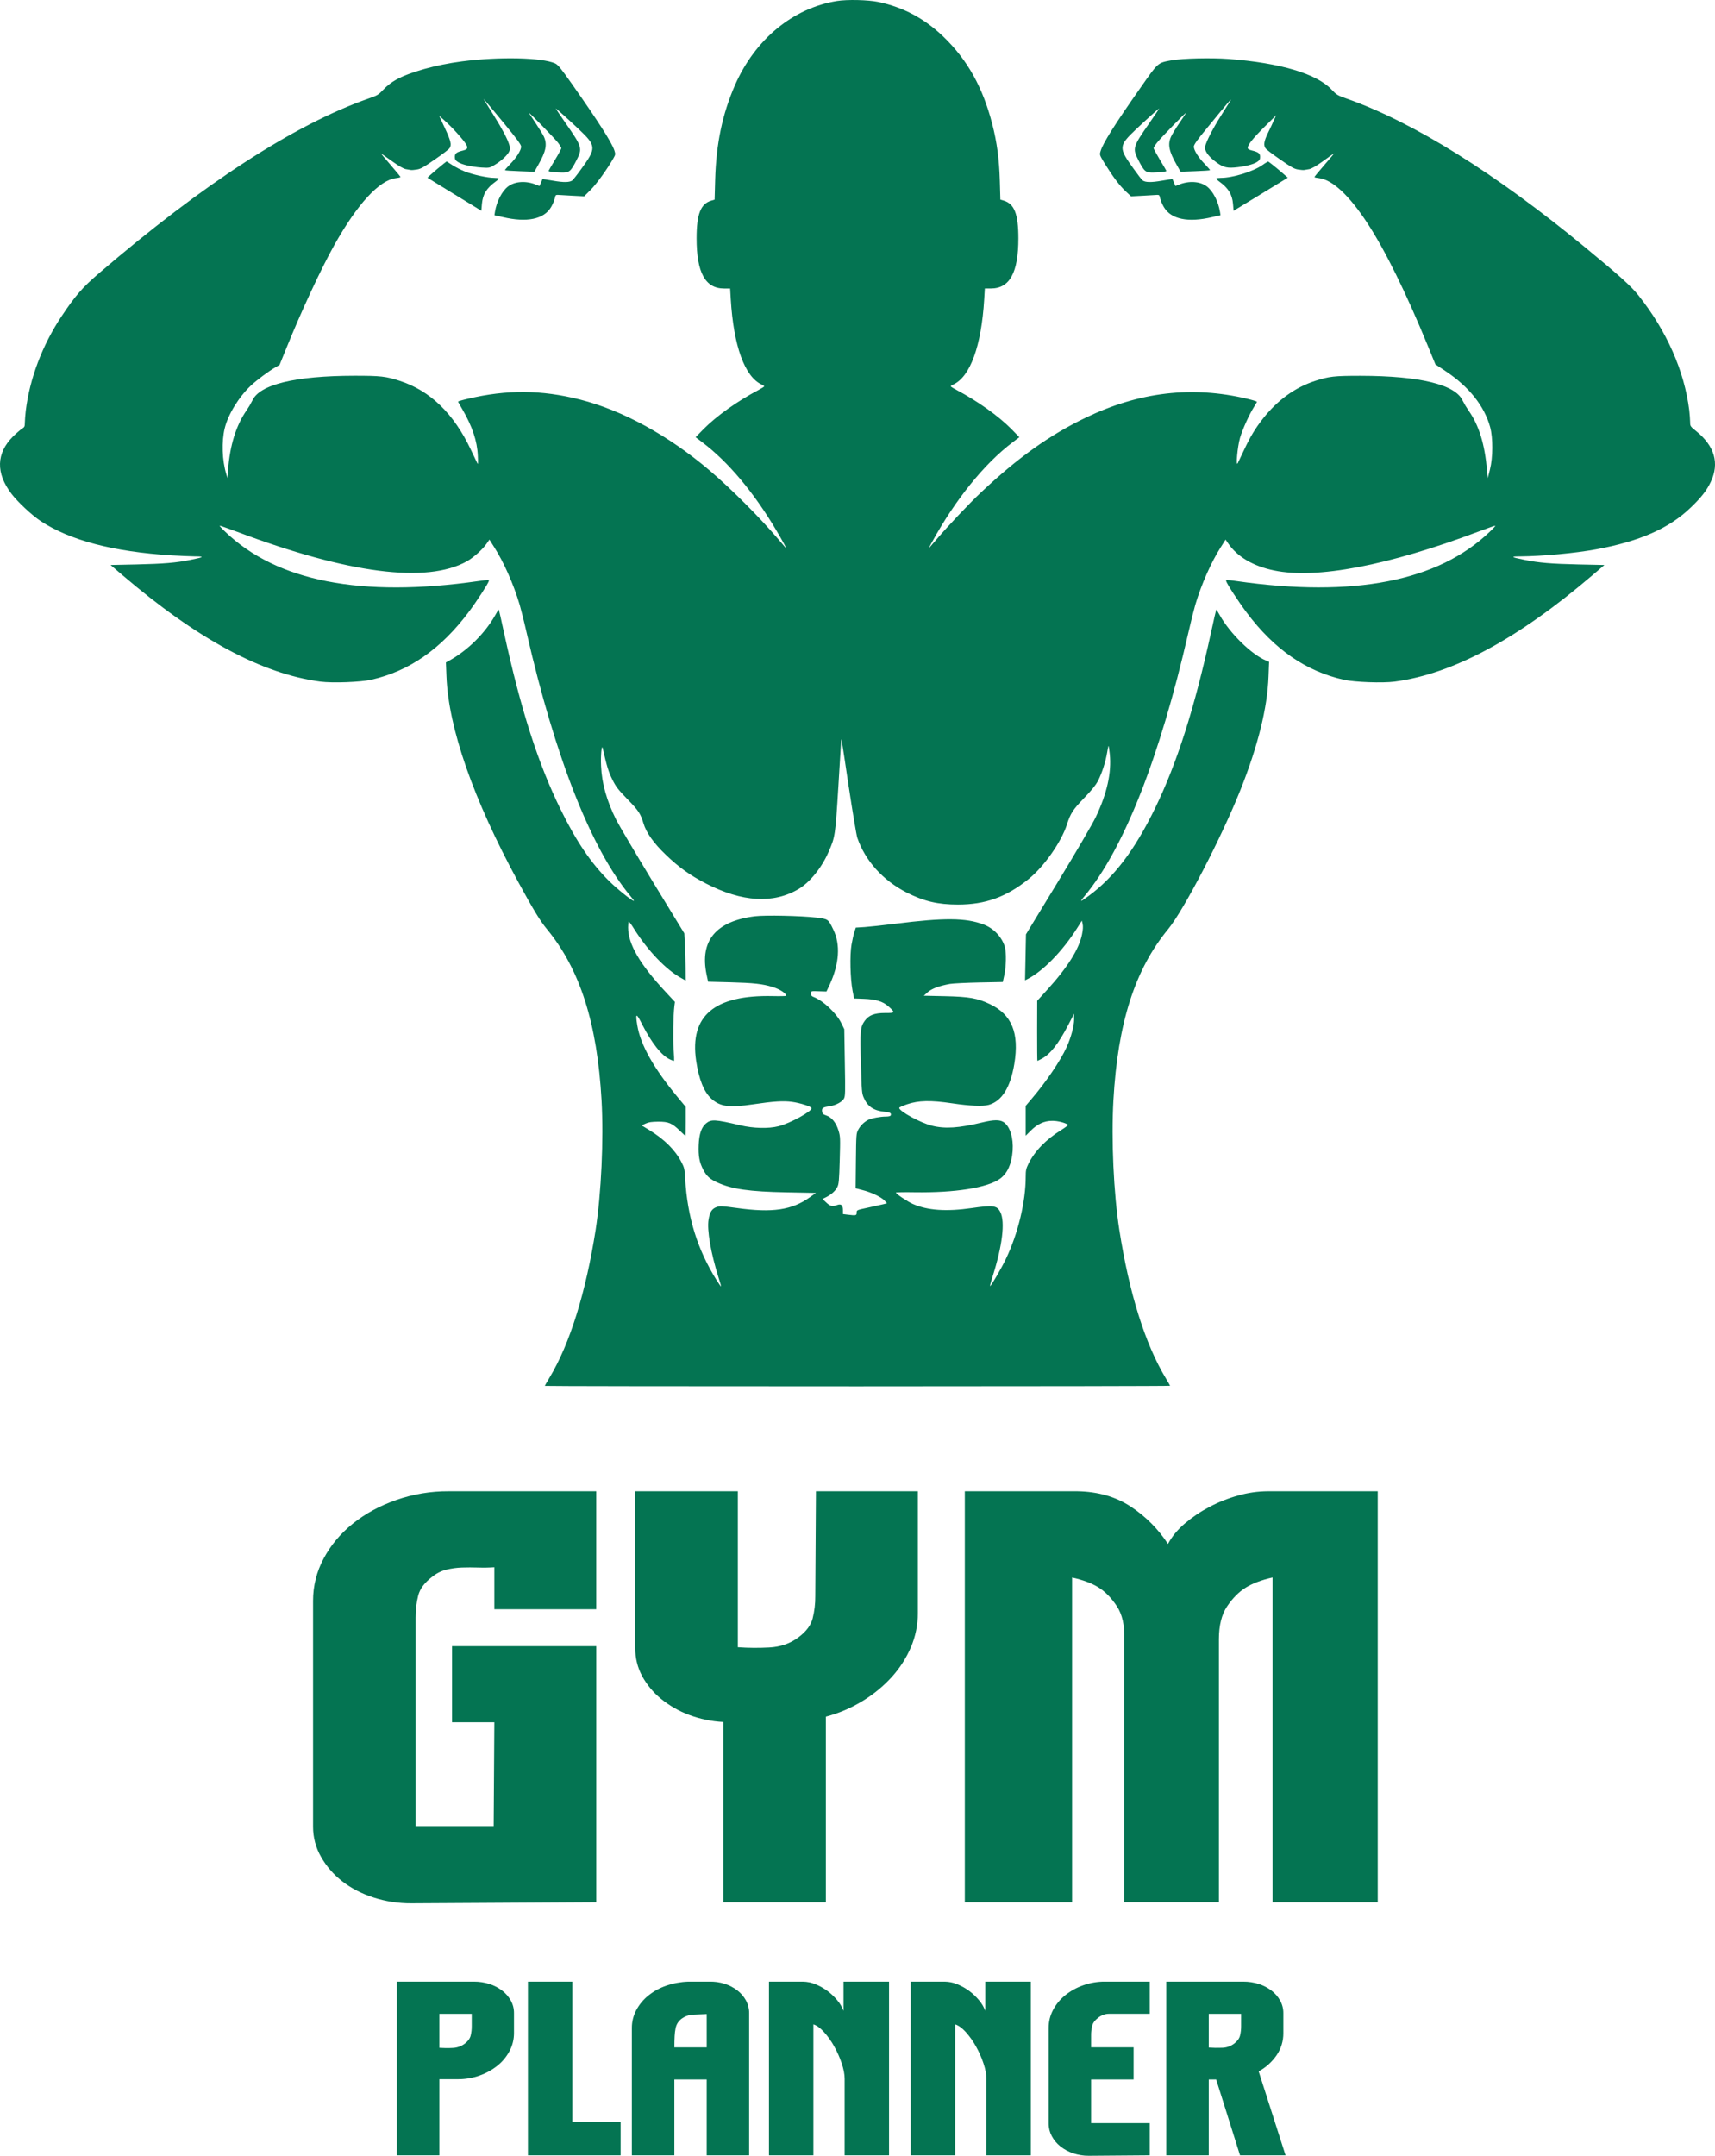 <svg width="359" height="451" viewBox="0 0 359 451" fill="none" xmlns="http://www.w3.org/2000/svg">
<g clip-path="url(#clip0_53_596)">
<path d="M175.19 0.209C165.971 1.7 158.067 8.22 153.854 17.808C151.214 23.851 149.912 30.066 149.703 37.619L149.588 41.769L148.879 41.98C146.664 42.65 145.819 44.791 145.819 49.859C145.819 57.049 147.643 60.357 151.578 60.357H152.84L152.97 62.594C153.563 72.405 155.898 78.831 159.456 80.456C159.743 80.586 159.977 80.743 159.977 80.819C159.977 80.896 159.442 81.24 158.792 81.584C154.295 83.955 150.01 87.016 147.292 89.749L145.609 91.471L147.006 92.523C152.421 96.615 157.796 103.002 162.51 110.958C163.696 112.947 164.749 114.878 164.519 114.667C164.48 114.61 163.81 113.845 163.046 112.947C159.007 108.204 153.135 102.333 148.6 98.47C139.953 91.107 130.368 85.868 121.432 83.592C113.355 81.546 106.108 81.489 97.957 83.42C96.809 83.68 95.891 83.955 95.891 84.013C95.891 84.089 96.274 84.777 96.752 85.575C98.856 89.19 99.889 92.23 100.023 95.342C100.1 96.987 100.061 97.274 99.893 96.873C99.763 96.604 99.166 95.362 98.573 94.1C94.995 86.526 90.059 81.745 83.688 79.68C80.722 78.724 79.746 78.609 74.176 78.609C61.74 78.629 54.298 80.446 52.809 83.83C52.457 84.525 52.061 85.195 51.622 85.838C49.423 88.994 48.141 93.105 47.738 98.306L47.608 100.028L47.36 99.167C46.499 96.318 46.365 92.378 47.035 89.624C47.724 86.737 49.98 83.066 52.487 80.694C53.731 79.522 56.352 77.577 57.614 76.87L58.526 76.334L59.885 72.987C63.022 65.204 67.175 56.274 69.986 51.263C74.807 42.657 79.4 37.685 82.885 37.265C83.406 37.208 83.841 37.093 83.841 37.036C83.841 36.978 82.885 35.792 81.698 34.431C80.511 33.07 79.651 32.022 79.766 32.097C79.896 32.174 80.953 32.92 82.119 33.762C83.497 34.755 84.492 35.31 84.951 35.387C85.333 35.444 85.793 35.541 85.965 35.559C86.137 35.598 86.712 35.559 87.247 35.464C88.069 35.349 88.721 34.966 90.997 33.38C92.528 32.329 93.905 31.277 94.077 31.048C94.575 30.321 94.403 29.537 93.14 26.821L91.915 24.202L93.101 25.253C93.981 26.053 94.82 26.898 95.614 27.784C98.12 30.576 98.331 31.13 96.992 31.475C95.558 31.819 95.212 32.087 95.212 32.814C95.212 33.349 95.326 33.559 95.844 33.884C96.647 34.439 98.752 34.917 100.856 35.056C102.464 35.151 102.501 35.133 103.63 34.444C105.008 33.621 106.29 32.398 106.615 31.633C106.787 31.192 106.787 30.906 106.596 30.276C106.233 29.071 105.084 26.89 103.4 24.213C102.583 22.886 101.738 21.55 101.55 21.244L101.205 20.672L101.645 21.17C101.894 21.437 103.674 23.579 105.606 25.913C108.228 29.106 109.089 30.273 109.089 30.674C109.089 31.438 108.113 32.988 106.792 34.327C106.14 34.996 105.664 35.569 105.701 35.608C105.759 35.666 107.155 35.761 108.82 35.818L111.863 35.933L112.682 34.477C114.29 31.666 114.577 30.213 113.869 28.625C113.658 28.166 112.893 26.923 112.185 25.853C111.476 24.782 110.807 23.788 110.73 23.639C110.521 23.218 115.896 28.726 116.777 29.816C117.179 30.337 117.504 30.868 117.504 31.002C117.504 31.136 116.91 32.245 116.165 33.469C115.42 34.693 114.825 35.725 114.825 35.763C114.825 35.894 116.068 36.069 117.465 36.089C119.188 36.127 119.436 35.935 120.679 33.526C121.961 31.04 121.866 30.734 118.441 25.819C117.293 24.174 116.356 22.778 116.356 22.721C116.356 22.606 119.111 25.092 121.215 27.081C124.851 30.543 124.863 30.963 121.655 35.38C120.814 36.553 119.972 37.594 119.819 37.734C119.245 38.172 117.995 38.192 115.801 37.809C114.596 37.599 113.586 37.446 113.563 37.465C113.54 37.485 113.391 37.829 113.237 38.212L112.931 38.919L112.3 38.67C110.177 37.771 107.804 37.906 106.35 39.014C105.086 39.971 103.958 42.151 103.614 44.292L103.499 45.019L105.243 45.416C110.274 46.601 113.833 45.874 115.344 43.35C115.682 42.781 115.944 42.17 116.126 41.534C116.256 40.864 116.337 40.752 116.738 40.768C117.007 40.788 118.364 40.864 119.761 40.941L122.287 41.071L123.684 39.675C124.927 38.413 127.185 35.278 128.429 33.078C128.85 32.333 128.85 32.237 128.601 31.453C128.046 29.79 125.29 25.487 119.819 17.703C117.408 14.28 116.795 13.536 116.203 13.267C113.429 12.024 104.494 11.834 96.688 12.846C91.255 13.553 85.743 15.083 82.893 16.69C81.91 17.243 81.016 17.941 80.24 18.758C79.207 19.848 79.015 19.963 77.045 20.65C61.66 26.063 42.564 38.435 20.734 57.157C17.253 60.141 15.76 61.861 12.891 66.164C8.873 72.188 6.213 79.186 5.39 85.976C5.295 86.855 5.2 87.983 5.2 88.463C5.2 89.227 5.123 89.374 4.606 89.685C4.3 89.877 3.433 90.623 2.713 91.33C-0.79 94.831 -0.904 98.96 2.387 103.282C3.69 105.004 6.615 107.739 8.471 108.981C14.595 113.035 23.701 115.426 35.907 116.19C37.59 116.287 39.79 116.382 40.786 116.401C42.91 116.401 42.718 116.554 39.867 117.128C36.863 117.74 34.318 117.95 28.579 118.084L23.146 118.199L25.518 120.226C41.244 133.67 54.81 140.974 67.073 142.599C69.599 142.925 75.412 142.715 77.654 142.218C85.632 140.439 92.309 135.792 98.164 127.971C99.81 125.771 102.181 122.118 102.333 121.545C102.41 121.277 102.219 121.277 100.152 121.564C75.624 125.082 57.945 121.634 47.117 111.218C46.447 110.588 45.931 110.014 45.969 109.976C46.007 109.938 47.634 110.511 49.586 111.238C72.927 120.015 89.324 122.118 97.722 117.434C99.139 116.631 101.013 114.96 101.855 113.744L102.448 112.883L103.462 114.488C105.451 117.606 107.501 122.195 108.781 126.518C109.042 127.416 109.718 130.055 110.235 132.35C116.229 158.491 123.743 177.558 131.892 187.368C132.413 187.98 132.773 188.477 132.696 188.477C132.295 188.477 129.195 185.991 127.454 184.27C123.703 180.541 120.643 176.027 117.409 169.448C112.665 159.83 109.029 148.529 105.528 132.464C104.955 129.767 104.438 127.549 104.4 127.515C104.362 127.481 104.036 128.036 103.653 128.72C101.51 132.507 97.857 136.121 93.973 138.243L93.341 138.588L93.455 141.495C93.876 152.304 99.042 167.139 108.456 184.47C111.555 190.169 113.104 192.732 114.501 194.395C121.427 202.809 125.005 214.034 125.924 230.175C126.382 238.436 125.866 249.623 124.679 257.33C122.632 270.41 119.284 281.161 115.018 288.233C114.483 289.112 114.061 289.858 114.061 289.935C114.061 289.992 143.506 290.03 179.495 290.03C215.483 290.03 244.927 289.973 244.927 289.915C244.927 289.858 244.544 289.189 244.085 288.424C239.742 281.272 236.375 270.583 234.313 257.33C233.108 249.603 232.61 238.455 233.069 230.175C233.981 214.015 237.565 202.809 244.534 194.375C247.825 190.36 255.688 175.232 259.687 165.194C263.341 155.996 265.313 148.04 265.542 141.518L265.657 138.459L265.025 138.191C261.982 136.929 257.468 132.512 255.344 128.725C254.961 128.037 254.617 127.483 254.598 127.52C254.578 127.558 254.043 129.777 253.469 132.469C250.026 148.226 246.391 159.624 241.798 169.071C237.513 177.868 233.208 183.526 227.87 187.448C227.105 188.021 226.396 188.481 226.321 188.481C226.245 188.481 226.581 187.984 227.103 187.372C235.252 177.562 242.771 158.495 248.759 132.354C249.28 130.058 249.946 127.42 250.213 126.521C251.495 122.199 253.544 117.61 255.533 114.492L256.547 112.887L257.14 113.747C259.034 116.5 262.401 118.471 266.725 119.347C275.564 121.183 290.544 118.334 309.409 111.239C311.363 110.513 312.969 109.937 313.026 109.977C313.064 110.015 312.548 110.589 311.878 111.22C301.048 121.624 283.37 125.072 258.842 121.565C256.776 121.278 256.585 121.278 256.661 121.547C256.815 122.139 259.206 125.81 260.928 128.106C266.725 135.851 273.402 140.46 281.342 142.219C283.581 142.717 289.397 142.926 291.923 142.601C304.186 140.975 317.752 133.671 333.478 120.228L335.85 118.2L330.417 118.085C324.684 117.955 322.133 117.742 319.129 117.129C316.278 116.555 316.086 116.403 318.21 116.403C322.86 116.364 329.728 115.733 334.09 114.93C343.254 113.247 349.454 110.513 353.95 106.153C356.111 104.087 357.279 102.595 358.119 100.798C359.956 96.915 358.923 93.34 355.096 90.223C353.834 89.209 353.794 89.171 353.794 88.29C353.794 87.794 353.698 86.665 353.603 85.786C352.588 77.582 348.839 69.148 342.965 61.787C341.377 59.798 339.004 57.675 331.792 51.728C312.946 36.2 295.842 25.552 281.952 20.652C279.982 19.964 279.79 19.849 278.757 18.759C275.638 15.431 268.042 13.16 257.176 12.334C253.521 12.066 247.571 12.204 245.236 12.62C242.31 13.156 242.482 13.003 238.79 18.28C233.375 25.987 230.85 29.984 230.39 31.61C230.141 32.392 230.16 32.413 231.231 34.191C232.934 36.926 234.388 38.88 235.633 40.024L236.761 41.075L239.268 40.945C240.645 40.868 241.984 40.791 242.253 40.772C242.654 40.754 242.731 40.868 242.865 41.538C243.046 42.174 243.309 42.785 243.647 43.354C245.158 45.878 248.716 46.61 253.748 45.42L255.489 45.017L255.374 44.291C255.03 42.15 253.902 39.97 252.638 39.013C251.184 37.904 248.811 37.77 246.689 38.669L246.057 38.917L245.751 38.21C245.597 37.827 245.445 37.484 245.425 37.464C245.406 37.444 244.392 37.594 243.187 37.808C240.988 38.191 239.743 38.171 239.169 37.732C238.997 37.602 238.155 36.508 237.294 35.304C234.119 30.904 234.137 30.541 237.773 27.08C239.877 25.091 242.632 22.605 242.632 22.72C242.632 22.777 241.695 24.173 240.547 25.818C237.122 30.733 237.029 31.039 238.309 33.525C239.552 35.934 239.801 36.129 241.523 36.087C242.92 36.068 244.163 35.896 244.163 35.762C244.163 35.724 243.57 34.691 242.823 33.467C242.096 32.243 241.484 31.134 241.484 31.001C241.484 30.868 241.81 30.331 242.231 29.814C243.111 28.706 248.448 23.237 248.258 23.638C248.181 23.791 247.531 24.81 246.804 25.852C246.077 26.893 245.33 28.165 245.119 28.624C244.412 30.212 244.698 31.665 246.306 34.475L247.128 35.929L250.17 35.814C251.835 35.757 253.232 35.662 253.289 35.604C253.327 35.565 252.849 34.992 252.199 34.323C250.878 32.984 249.903 31.434 249.903 30.67C249.903 30.287 250.591 29.294 252.62 26.845C257.249 21.184 258.13 20.153 257.46 21.245C257.249 21.552 256.407 22.889 255.585 24.209C253.882 26.886 252.466 29.66 252.275 30.653C252.122 31.476 252.772 32.489 254.149 33.599C255.795 34.901 256.599 35.186 258.339 35.052C260.349 34.899 262.395 34.401 263.142 33.88C263.663 33.555 263.774 33.345 263.774 32.81C263.774 32.083 263.429 31.815 262.014 31.471C261.421 31.317 261.19 31.165 261.19 30.916C261.19 30.304 262.3 28.908 264.73 26.499L267.141 24.108L266.662 25.16C266.414 25.733 265.859 26.939 265.419 27.818C264.578 29.558 264.462 30.361 264.922 31.05C265.094 31.279 266.471 32.332 268.002 33.383C270.279 34.97 270.929 35.353 271.752 35.466C272.287 35.561 272.862 35.597 273.034 35.561C273.206 35.543 273.665 35.447 274.047 35.389C274.507 35.313 275.501 34.758 276.88 33.764C278.046 32.923 279.095 32.177 279.233 32.1C279.371 32.023 278.486 33.075 277.301 34.434C276.115 35.792 275.157 36.958 275.157 37.038C275.157 37.119 275.598 37.21 276.114 37.267C278.927 37.611 282.467 40.901 286.292 46.774C289.986 52.435 294.309 61.193 298.882 72.343L300.47 76.225L302.594 77.639C307.511 80.909 310.725 84.945 311.93 89.36C312.543 91.597 312.523 95.708 311.891 98.215L311.433 100.038L311.279 98.413C310.801 92.904 309.595 88.985 307.414 85.887C306.962 85.232 306.552 84.549 306.19 83.841C304.698 80.455 297.256 78.639 284.822 78.62C279.235 78.62 278.279 78.734 275.275 79.69C271.066 81.068 267.392 83.727 264.35 87.608C262.762 89.635 261.73 91.337 260.428 94.11C259.835 95.372 259.242 96.615 259.108 96.883C258.648 97.858 259.031 93.497 259.567 91.624C260.102 89.801 261.499 86.71 262.494 85.14C262.838 84.605 263.107 84.127 263.107 84.05C263.107 83.974 262.188 83.687 261.06 83.42C249.503 80.685 238.464 81.987 227.195 87.417C219.657 91.05 213.076 95.751 205.365 103.002C202.973 105.24 198.419 110.058 195.952 112.947C195.187 113.845 194.518 114.61 194.46 114.667C194.401 114.724 194.689 114.146 195.09 113.424C199.95 104.551 206.054 96.998 211.985 92.523L213.382 91.471L211.702 89.743C208.984 87.008 204.699 83.949 200.223 81.577C199.553 81.234 199.017 80.89 199.017 80.813C199.017 80.736 199.247 80.584 199.538 80.45C203.098 78.824 205.432 72.399 206.024 62.587L206.155 60.35H207.417C211.358 60.35 213.176 57.042 213.176 49.853C213.176 44.784 212.334 42.643 210.115 41.974L209.407 41.763L209.292 37.804C209.162 33.292 208.699 29.83 207.729 26.043C205.739 18.279 202.525 12.523 197.455 7.647C193.532 3.88 189.055 1.489 183.814 0.399C181.695 -0.034 177.372 -0.137 175.19 0.209ZM177.665 164.573C178.469 169.889 179.272 174.708 179.463 175.281C181.129 180.1 184.821 184.174 189.776 186.718C193.411 188.553 196.301 189.242 200.547 189.242C206.268 189.242 210.669 187.654 215.318 183.902C218.552 181.298 222.167 176.138 223.335 172.505C224.062 170.21 224.597 169.369 226.931 166.96C228.558 165.276 229.342 164.3 229.858 163.325C230.682 161.719 231.409 159.462 231.753 157.454C231.883 156.633 232.02 156.001 232.059 156.04C232.098 156.079 232.211 156.842 232.308 157.76C232.709 161.625 231.727 166.029 229.36 170.975C228.673 172.39 225.286 178.204 221.46 184.477L214.763 195.472L214.668 200.29L214.571 205.089L215.164 204.783C218.36 203.139 222.436 198.951 225.439 194.228L226.472 192.601L226.624 193.31C226.74 193.788 226.701 194.482 226.494 195.49C225.882 198.549 223.471 202.392 219.185 207.097L217.118 209.373L217.1 215.665C217.1 219.107 217.118 221.937 217.158 221.937C217.439 221.818 217.713 221.684 217.98 221.535C219.804 220.617 221.577 218.36 223.643 214.383L224.829 212.089L224.849 213.261C224.849 214.637 224.159 217.181 223.241 219.151C221.938 221.981 218.975 226.341 215.99 229.84L214.708 231.351V237.602L215.761 236.549C217.138 235.153 218.592 234.485 220.257 234.485C221.385 234.466 223.108 234.906 223.567 235.327C223.643 235.384 222.992 235.88 222.133 236.417C218.957 238.386 216.622 240.777 215.284 243.472C214.786 244.487 214.709 244.868 214.709 246.15C214.709 251.408 213.103 258.082 210.577 263.34C209.715 265.176 207.554 268.886 207.267 269.058C207.171 269.115 207.398 268.236 207.765 267.105C209.83 260.622 210.442 255.612 209.391 253.561C208.702 252.203 207.898 252.088 203.421 252.738C198.122 253.504 194.161 253.235 191.081 251.877C189.971 251.381 187.541 249.754 187.541 249.507C187.541 249.43 189.282 249.391 191.406 249.43C199.92 249.56 206.712 248.493 209.352 246.581C210.883 245.471 211.764 243.502 211.973 240.767C212.165 238.052 211.418 235.661 210.118 234.777C209.276 234.224 208.07 234.223 205.622 234.816C200.705 236.001 197.816 236.193 195.08 235.504C192.688 234.911 188.231 232.482 188.231 231.775C188.231 231.661 188.958 231.335 189.857 231.029C192.267 230.207 194.808 230.15 199.308 230.819C203.02 231.374 205.736 231.489 206.979 231.144C209.715 230.362 211.496 227.519 212.321 222.615C213.393 216.132 211.825 212.27 207.214 210.07C204.63 208.828 202.89 208.522 197.781 208.407L193.381 208.311L194.185 207.584C195.045 206.82 196.613 206.245 198.834 205.844C199.523 205.73 202.297 205.596 204.994 205.538L209.911 205.442L210.237 203.97C210.62 202.287 210.677 199.227 210.351 198.118C209.739 196.034 208.016 194.211 205.912 193.414C202.163 191.999 197.666 191.961 187.373 193.26C184.886 193.566 182.031 193.872 181.002 193.949L179.147 194.064L178.859 194.944C178.687 195.422 178.419 196.646 178.247 197.64C177.865 199.854 177.986 204.697 178.458 207.221L178.782 208.885L180.811 208.961C183.336 209.057 184.79 209.497 185.939 210.51C187.468 211.867 187.431 211.943 185.287 211.925C183.049 211.925 181.9 212.365 181.022 213.551C180.084 214.853 180.007 215.674 180.218 222.52C180.37 228.333 180.409 228.771 180.83 229.69C181.612 231.489 182.897 232.35 185.115 232.579C186.321 232.693 186.627 232.865 186.455 233.343C186.397 233.497 186.034 233.592 185.459 233.592C184.254 233.592 182.437 233.936 181.71 234.299C180.831 234.767 180.112 235.486 179.643 236.364C179.242 237.091 179.222 237.417 179.165 242.867L179.108 248.597L180.504 248.96C182.36 249.42 184.446 250.413 185.135 251.14L185.67 251.734L184.943 251.924C184.523 252.02 183.106 252.346 181.767 252.632C179.319 253.153 179.319 253.153 179.319 253.703C179.319 254.295 179.222 254.335 177.462 254.124L176.449 253.993V253.191C176.449 252.119 176.085 251.795 175.224 252.101C174.23 252.464 173.809 252.368 172.966 251.58L172.163 250.834L172.945 250.452C174.054 249.878 174.877 249.133 175.279 248.33C175.585 247.737 175.662 246.953 175.776 242.746C175.907 238.099 175.907 237.774 175.527 236.53C175.03 234.886 174.094 233.72 172.945 233.356C172.256 233.107 172.141 232.993 172.084 232.476C172.007 231.788 172.256 231.635 173.767 231.405C174.954 231.233 176.294 230.507 176.657 229.843C176.944 229.345 176.962 228.599 176.847 222.308L176.733 215.309L176.102 214.028C175.049 211.905 172.294 209.323 170.229 208.539C169.883 208.409 169.749 208.214 169.749 207.869C169.749 207.316 169.749 207.316 171.624 207.391L173.002 207.43L173.672 206.015C175.681 201.635 175.968 197.619 174.437 194.483C173.366 192.246 173.366 192.269 170.879 191.959C167.568 191.577 160.203 191.424 158.002 191.691C149.833 192.724 146.447 196.817 147.901 203.854L148.225 205.383L152.818 205.498C157.735 205.628 159.667 205.843 161.695 206.473C163.225 206.933 164.584 207.812 164.584 208.329C164.584 208.386 163.321 208.424 161.771 208.386C149.546 208.118 144.341 212.498 145.72 221.907C146.293 225.789 147.365 228.466 148.914 229.862C150.77 231.525 152.626 231.774 157.619 231.034C162.02 230.383 163.99 230.27 165.79 230.513C167.473 230.743 169.769 231.469 169.883 231.816C170.094 232.428 165.369 235.028 162.939 235.622C160.854 236.143 157.716 236.061 155.017 235.431C149.675 234.169 148.857 234.128 147.786 235.028C146.829 235.832 146.353 237.242 146.255 239.504C146.159 241.856 146.408 243.195 147.231 244.743C147.919 246.062 148.589 246.675 150.157 247.383C153.219 248.779 156.835 249.295 164.68 249.447L170.803 249.563L169.541 250.462C165.771 253.157 161.715 253.769 154.196 252.718C151.097 252.296 150.733 252.278 150.006 252.527C149.03 252.871 148.573 253.578 148.323 255.146C147.959 257.308 148.801 262.165 150.408 267.257C150.733 268.251 150.963 269.092 150.929 269.131C150.89 269.15 150.451 268.538 149.953 267.735C145.974 261.354 143.888 254.598 143.429 246.603C143.313 244.577 143.256 244.29 142.648 243.123C141.328 240.58 139.089 238.361 135.914 236.411L134.31 235.444L135.132 235.061C135.784 234.755 136.395 234.678 137.792 234.66C139.954 234.66 140.658 234.946 142.352 236.591C142.945 237.164 143.442 237.624 143.481 237.624C143.52 237.624 143.539 236.265 143.539 234.583V231.562L141.95 229.649C136.822 223.491 134.068 218.579 133.398 214.485C132.977 211.88 133.187 211.845 134.392 214.254C136.401 218.213 138.507 220.852 140.248 221.637C140.688 221.847 141.089 221.961 141.109 221.923C141.128 221.886 141.109 220.814 141.012 219.552C140.84 217.372 140.937 212.323 141.166 210.469L141.281 209.608L139.326 207.505C133.912 201.691 131.482 197.521 131.482 194.022C131.482 193.43 131.539 192.894 131.596 192.818C131.673 192.76 132.171 193.41 132.706 194.291C135.614 198.918 139.461 202.914 142.636 204.636L143.536 205.133L143.517 202.398C143.517 200.888 143.44 198.669 143.363 197.464L143.248 195.266L136.648 184.457C133.032 178.51 129.569 172.657 128.961 171.453C127.006 167.533 125.976 163.88 125.823 160.266C125.709 158.124 125.954 155.578 126.167 156.536C127.048 160.4 127.354 161.394 128.157 163.039C128.938 164.601 129.344 165.142 131.295 167.15C133.667 169.579 134.088 170.21 134.7 172.256C135.274 174.187 136.824 176.387 139.368 178.816C142.066 181.42 144.419 183.099 147.748 184.82C155.344 188.74 161.907 189.118 167.206 185.968C169.541 184.572 172.047 181.474 173.444 178.223C174.821 175.086 174.859 174.857 175.491 164.569C175.815 159.367 176.084 154.968 176.084 154.816C176.09 154.113 176.32 155.489 177.659 164.574L177.665 164.573Z" fill="#047452"/>
<path d="M91.429 35.432C90.319 36.37 89.458 37.154 89.497 37.192C89.516 37.211 92.08 38.799 95.16 40.673L100.762 44.096L100.877 42.7C101.049 40.673 101.833 39.372 103.765 37.976C104.168 37.689 104.417 37.403 104.358 37.325C104.301 37.267 103.862 37.21 103.421 37.21C102.082 37.21 98.906 36.521 97.298 35.871C96.388 35.5 95.511 35.052 94.676 34.532C94.044 34.112 93.504 33.768 93.491 33.768C93.457 33.769 92.52 34.516 91.429 35.432Z" fill="#047452"/>
<path d="M264.252 34.534C262.32 35.892 258.033 37.211 255.566 37.211C255.125 37.211 254.686 37.269 254.629 37.326C254.572 37.403 254.819 37.689 255.222 37.977C257.154 39.373 257.938 40.674 258.11 42.702L258.225 44.098L263.908 40.636L269.571 37.175L268.883 36.563C267.255 35.147 265.552 33.771 265.438 33.79C265.025 34.009 264.629 34.258 264.252 34.534Z" fill="#047452"/>
<path d="M87.549 333.773C87.165 335.3 86.979 336.87 86.994 338.444V382.034H103.341L103.479 360.316H94.619V344.389H124.816V397.961L86.078 398.184C83.392 398.199 80.721 397.786 78.165 396.961C75.666 396.147 73.491 395.019 71.64 393.575C69.833 392.182 68.322 390.442 67.197 388.457C66.099 386.545 65.524 384.378 65.531 382.173V334.901C65.522 331.815 66.283 328.776 67.745 326.058C69.222 323.28 71.253 320.849 73.839 318.766C76.425 316.682 79.449 315.032 82.912 313.817C86.45 312.58 90.173 311.958 93.921 311.978H124.811V336.664H103.479V327.879C102.349 327.955 101.216 327.973 100.085 327.935C98.929 327.899 97.8 327.899 96.697 327.935C95.599 327.971 94.507 328.12 93.44 328.38C92.348 328.655 91.331 329.168 90.461 329.882C88.888 331.07 87.917 332.367 87.549 333.773Z" fill="#047452"/>
<path d="M190.675 344.626C189.691 346.911 188.334 349.015 186.658 350.854C184.876 352.805 182.824 354.491 180.563 355.861C178.174 357.322 175.584 358.427 172.876 359.141V397.961H151.404V360.254C148.94 360.13 146.51 359.624 144.202 358.752C142.095 357.962 140.13 356.835 138.385 355.416C136.776 354.109 135.435 352.503 134.437 350.687C133.459 348.878 132.958 346.849 132.981 344.793V311.976H154.452V344.609C156.62 344.761 158.796 344.779 160.966 344.665C163.367 344.553 165.445 343.829 167.199 342.493C168.769 341.307 169.739 340.008 170.109 338.595C170.491 337.066 170.678 335.494 170.662 333.918L170.802 311.976H192.133V337.448C192.143 339.915 191.647 342.358 190.675 344.626Z" fill="#047452"/>
<path d="M266.375 397.961V330.021C264.064 330.542 262.194 331.248 260.764 332.137C259.335 333.027 258.042 334.327 256.886 336.035C255.73 337.745 255.153 340.046 255.154 342.937V397.957H235.35V342.941C235.437 340.045 234.92 337.744 233.798 336.039C232.677 334.334 231.417 333.035 230.02 332.141C228.623 331.251 226.756 330.545 224.417 330.025V397.965H201.963V311.978H225.513C229.856 312.054 233.596 313.13 236.732 315.208C239.828 317.244 242.47 319.899 244.49 323.005C245.321 321.442 246.498 320.012 248.022 318.716C249.599 317.381 251.318 316.223 253.148 315.264C255.064 314.252 257.084 313.449 259.172 312.869C261.2 312.289 263.297 311.99 265.406 311.978H288.4V397.961H266.375Z" fill="#047452"/>
<path d="M91.975 450.905H83.079V414.571H99.208C100.308 414.564 101.403 414.73 102.451 415.065C103.416 415.368 104.322 415.837 105.125 416.452C105.864 417.015 106.48 417.724 106.933 418.536C107.373 419.333 107.6 420.23 107.593 421.14V425.318C107.598 426.618 107.285 427.899 106.681 429.05C106.058 430.236 105.199 431.283 104.156 432.125C103.031 433.028 101.759 433.733 100.396 434.208C98.932 434.729 97.389 434.991 95.836 434.982H91.975V450.905ZM98.75 421.303H91.975V428.415C92.892 428.479 93.813 428.487 94.731 428.438C95.666 428.413 96.57 428.094 97.313 427.526C97.964 427.025 98.366 426.476 98.519 425.879C98.678 425.232 98.755 424.568 98.749 423.902L98.75 421.303Z" fill="#047452"/>
<path d="M110.514 450.905V414.571H119.813V443.891H129.914V450.902L110.514 450.905Z" fill="#047452"/>
<path d="M147.937 450.905V435.046H141.162V450.905H132.265V424.268C132.258 422.973 132.571 421.695 133.177 420.55C133.804 419.371 134.664 418.331 135.703 417.491C136.824 416.585 138.097 415.884 139.462 415.421C140.931 414.913 142.468 414.627 144.022 414.574H148.442C149.54 414.536 150.637 414.686 151.684 415.019C152.648 415.323 153.551 415.793 154.354 416.406C155.098 416.978 155.714 417.698 156.163 418.521C156.6 419.329 156.827 420.234 156.822 421.153V450.905H147.937ZM147.937 421.351C147.096 421.382 146.177 421.421 145.182 421.468C144.245 421.494 143.341 421.815 142.599 422.386C142.309 422.62 142.057 422.898 141.853 423.209C141.645 423.549 141.499 423.924 141.423 424.315C141.315 424.85 141.248 425.393 141.222 425.939C141.183 426.582 141.164 427.375 141.165 428.316H147.94L147.937 421.351Z" fill="#047452"/>
<path d="M176.808 450.905V434.904C176.808 433.964 176.603 432.881 176.192 431.657C175.782 430.435 175.259 429.253 174.628 428.128C174.035 427.053 173.322 426.048 172.502 425.133C171.72 424.269 170.975 423.728 170.265 423.509V450.905H160.968V414.571H168.084C168.979 414.584 169.864 414.767 170.69 415.112C171.577 415.468 172.416 415.934 173.186 416.5C173.951 417.065 174.645 417.721 175.253 418.454C175.821 419.115 176.268 419.872 176.572 420.69V414.569H186.1V450.902L176.808 450.905Z" fill="#047452"/>
<path d="M206.482 450.905V434.904C206.482 433.964 206.277 432.881 205.867 431.657C205.457 430.435 204.934 429.253 204.303 428.128C203.71 427.053 202.997 426.048 202.178 425.133C201.397 424.269 200.651 423.728 199.941 423.509V450.905H190.642V414.571H197.761C198.657 414.584 199.541 414.767 200.367 415.112C201.255 415.467 202.094 415.934 202.865 416.5C203.63 417.065 204.324 417.721 204.931 418.454C205.499 419.116 205.945 419.873 206.251 420.69V414.569H215.779V450.902L206.482 450.905Z" fill="#047452"/>
<path d="M227.891 451C226.789 451.006 225.693 450.83 224.648 450.479C223.682 450.16 222.779 449.675 221.98 449.046C221.233 448.459 220.617 447.723 220.171 446.885C219.734 446.068 219.507 445.156 219.511 444.229V424.256C219.505 422.955 219.818 421.672 220.423 420.52C221.046 419.332 221.905 418.284 222.948 417.44C224.072 416.534 225.344 415.827 226.708 415.35C228.171 414.826 229.714 414.561 231.268 414.569H240.681V421.298H232.129C231.326 421.298 230.561 421.582 229.834 422.151C229.182 422.657 228.78 423.21 228.628 423.81C228.469 424.461 228.392 425.129 228.399 425.8V428.31H237.295V435.041H228.399V444.172H240.681V450.901L227.891 451Z" fill="#047452"/>
<path d="M253.03 450.905H244.134V414.571H260.263C261.363 414.564 262.457 414.731 263.506 415.065C264.469 415.369 265.373 415.839 266.175 416.453C266.915 417.02 267.53 417.733 267.982 418.547C268.422 419.347 268.649 420.247 268.643 421.16V425.348C268.658 426.993 268.167 428.603 267.236 429.96C266.266 431.369 264.979 432.529 263.477 433.346L269.101 450.9H259.573L254.581 435.041H253.03V450.905ZM259.805 421.303H253.03V428.363C253.947 428.428 254.867 428.443 255.786 428.409C256.721 428.399 257.627 428.086 258.368 427.516C259.018 427.014 259.42 426.465 259.573 425.869C259.732 425.222 259.809 424.558 259.803 423.892L259.805 421.303Z" fill="#047452"/>
</g>
<defs>
<clipPath id="clip0_53_596">
<rect width="359" height="451" fill="white"/>
</clipPath>
</defs>
</svg>
